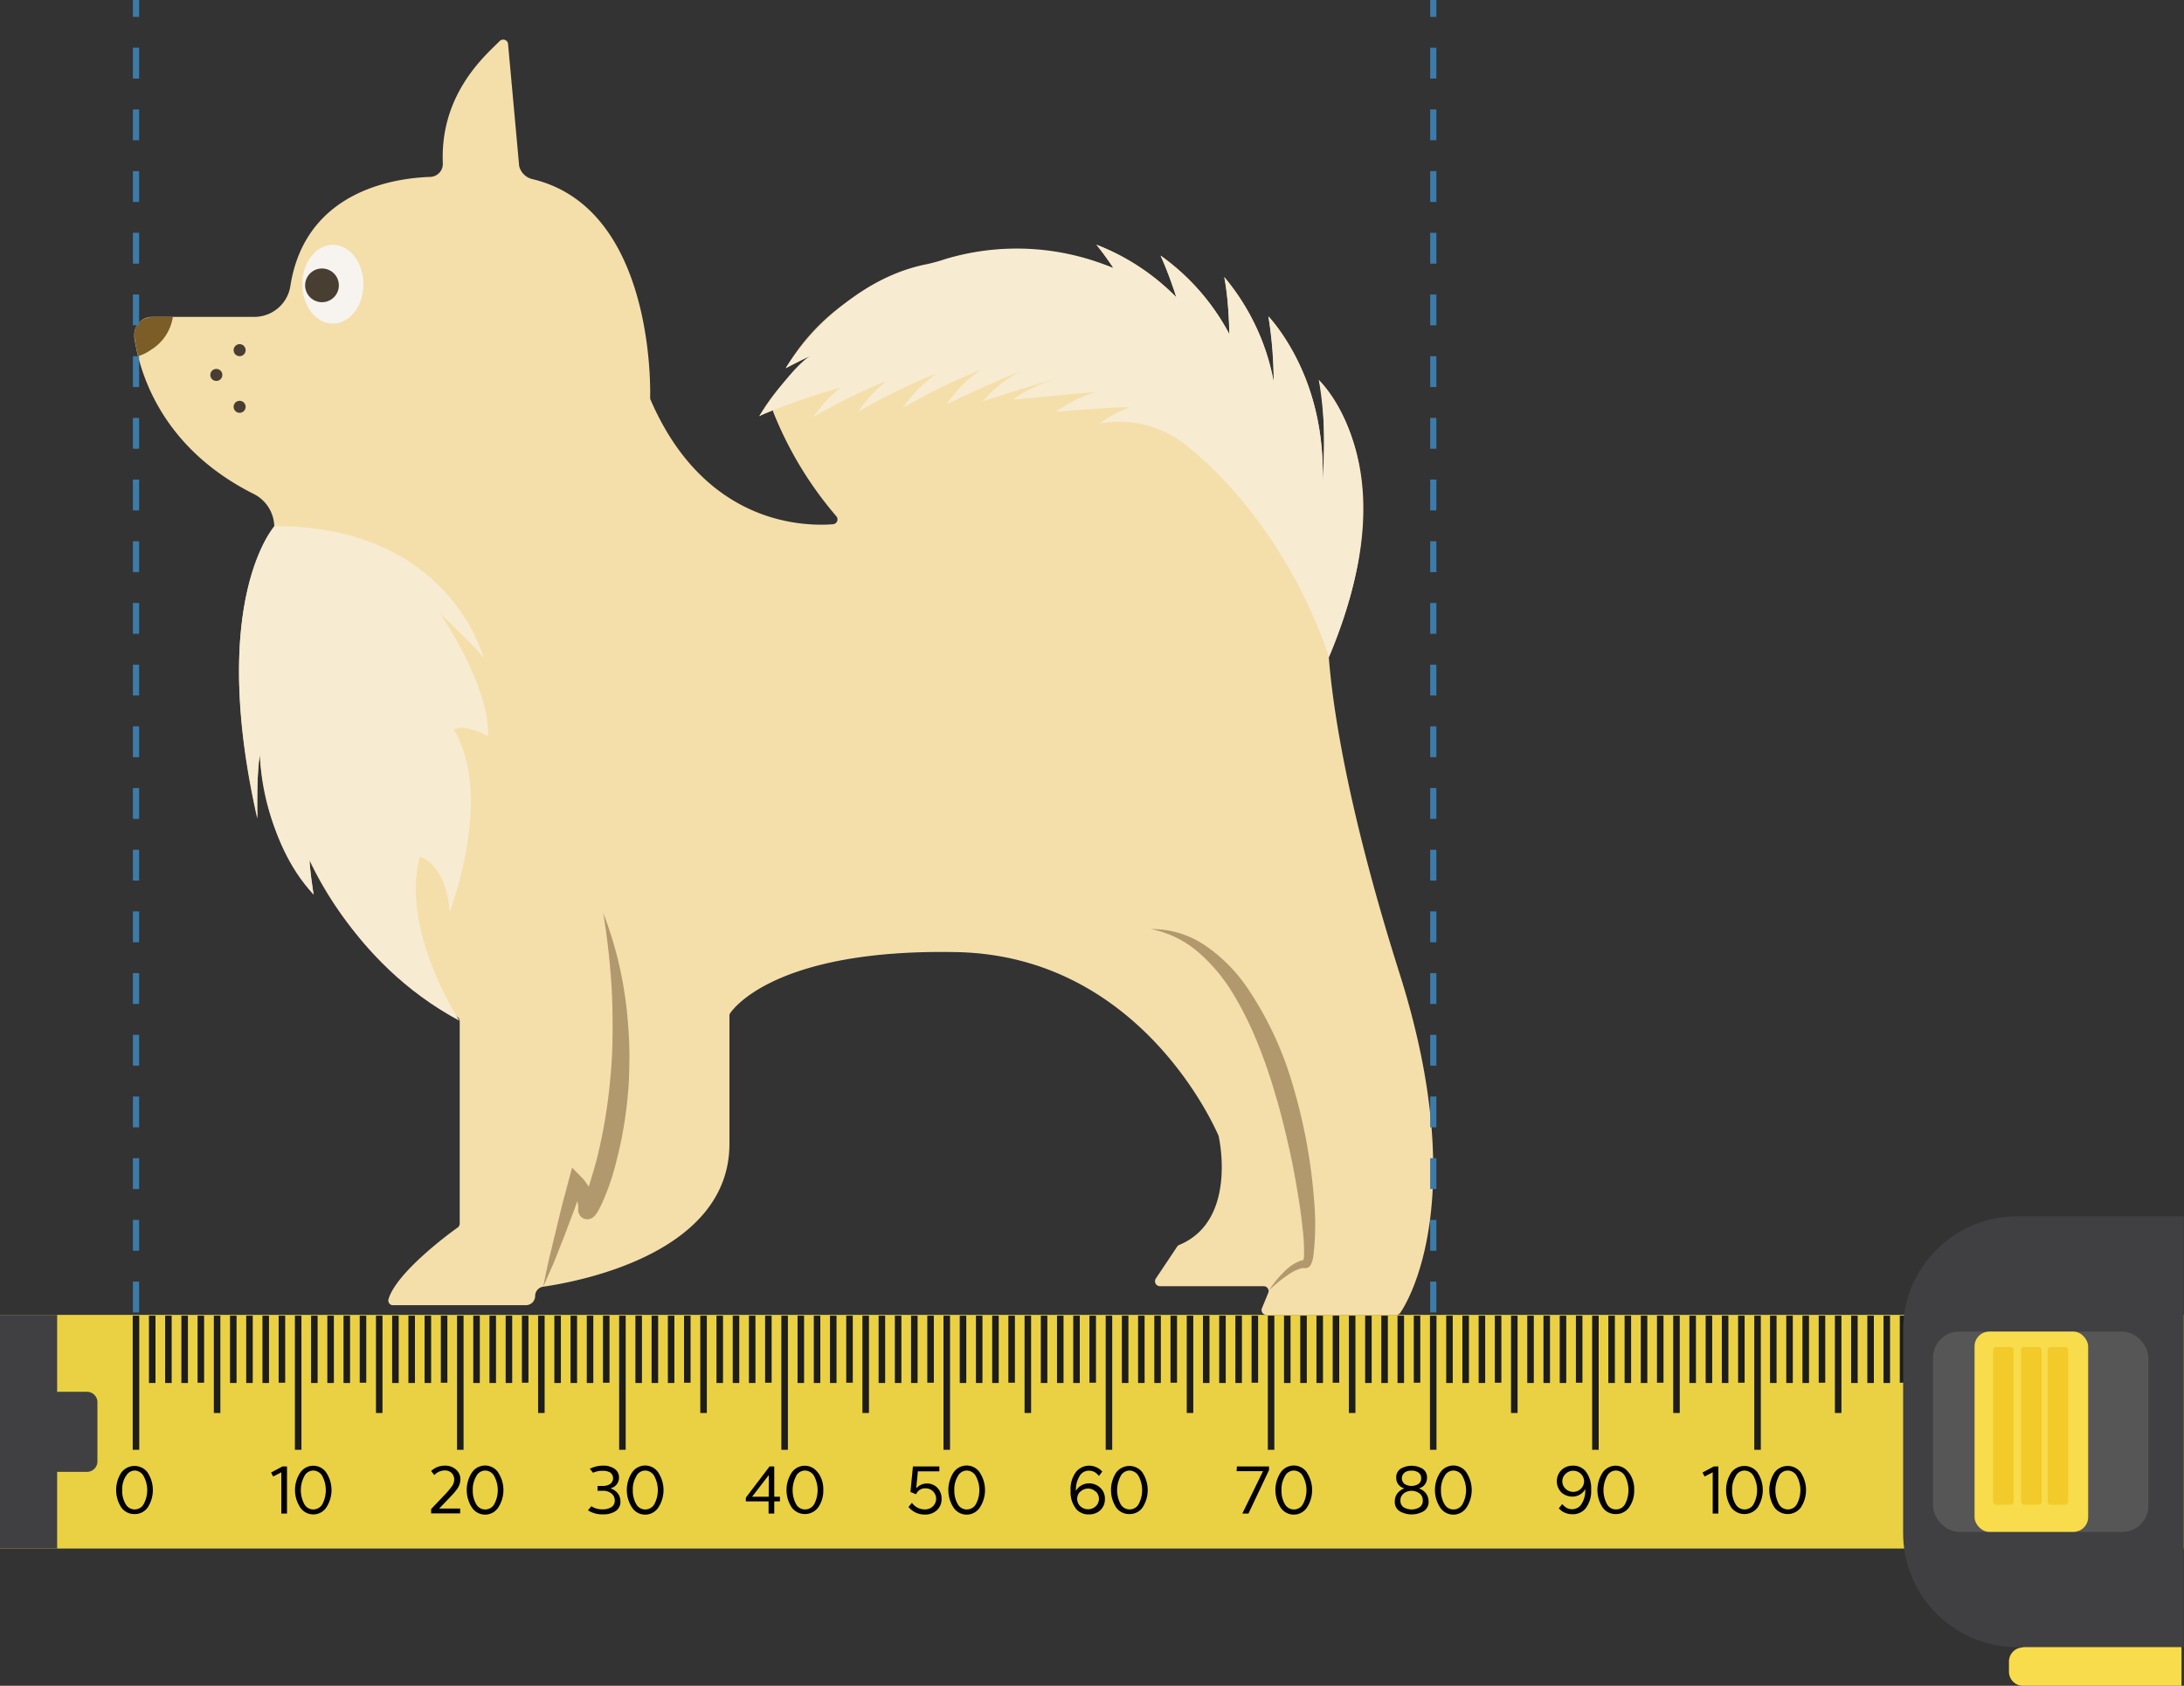 <svg xmlns="http://www.w3.org/2000/svg" viewBox="0 0 384.44 296.75"><rect x="0" y="0" width="384.44" height="296.75" fill="#333333" stroke="none"/><defs><style>.cls-1{fill:#ead144;}.cls-2{fill:#1d1d1b;}.cls-3{fill:#404042;}.cls-4{fill:#565656;}.cls-5{fill:#f9dc4b;}.cls-6{fill:#f2cb2a;}.cls-7{fill:#f4dfab;}.cls-8{fill:#f7ebd2;}.cls-9{fill:#7c5d27;}.cls-10{fill:#b2996d;}.cls-11{fill:#f7f4f0;}.cls-12{fill:#493e32;}.cls-13{fill:none;stroke:#3c7baa;stroke-miterlimit:10;stroke-width:1.09px;stroke-dasharray:5.43 5.43;}</style></defs><title>80 </title><g id="Capa_2" data-name="Capa 2"><g id="Capa_1-2" data-name="Capa 1"><rect class="cls-1" y="231.46" width="384.44" height="41.13"/><rect class="cls-2" x="23.36" y="231.6" width="1.15" height="23.61"/><rect class="cls-2" x="26.22" y="231.6" width="1.15" height="11.85"/><rect class="cls-2" x="29.07" y="231.6" width="1.15" height="11.85"/><rect class="cls-2" x="31.93" y="231.6" width="1.15" height="11.85"/><rect class="cls-2" x="34.78" y="231.6" width="1.15" height="11.8"/><rect class="cls-2" x="37.64" y="231.6" width="1.15" height="17.13"/><rect class="cls-2" x="40.49" y="231.6" width="1.15" height="11.85"/><rect class="cls-2" x="43.34" y="231.6" width="1.15" height="11.85"/><rect class="cls-2" x="46.2" y="231.6" width="1.15" height="11.85"/><rect class="cls-2" x="49.05" y="231.6" width="1.15" height="11.8"/><rect class="cls-2" x="51.91" y="231.6" width="1.15" height="23.61"/><rect class="cls-2" x="54.76" y="231.6" width="1.15" height="11.85"/><rect class="cls-2" x="57.62" y="231.6" width="1.15" height="11.85"/><rect class="cls-2" x="60.47" y="231.6" width="1.15" height="11.85"/><rect class="cls-2" x="63.32" y="231.6" width="1.15" height="11.8"/><rect class="cls-2" x="66.18" y="231.6" width="1.15" height="17.13"/><rect class="cls-2" x="69.03" y="231.6" width="1.15" height="11.85"/><rect class="cls-2" x="71.89" y="231.6" width="1.15" height="11.85"/><rect class="cls-2" x="74.74" y="231.6" width="1.15" height="11.85"/><rect class="cls-2" x="77.6" y="231.6" width="1.15" height="11.8"/><rect class="cls-2" x="80.45" y="231.6" width="1.15" height="23.61"/><rect class="cls-2" x="83.31" y="231.6" width="1.15" height="11.85"/><rect class="cls-2" x="86.16" y="231.6" width="1.15" height="11.85"/><rect class="cls-2" x="89.01" y="231.6" width="1.15" height="11.85"/><rect class="cls-2" x="91.87" y="231.6" width="1.15" height="11.8"/><rect class="cls-2" x="94.72" y="231.6" width="1.15" height="17.13"/><rect class="cls-2" x="97.58" y="231.6" width="1.15" height="11.85"/><rect class="cls-2" x="100.43" y="231.6" width="1.15" height="11.85"/><rect class="cls-2" x="103.29" y="231.6" width="1.15" height="11.85"/><rect class="cls-2" x="106.14" y="231.6" width="1.15" height="11.8"/><rect class="cls-2" x="108.99" y="231.6" width="1.15" height="23.61"/><rect class="cls-2" x="111.85" y="231.6" width="1.15" height="11.85"/><rect class="cls-2" x="114.7" y="231.6" width="1.15" height="11.85"/><rect class="cls-2" x="117.56" y="231.6" width="1.15" height="11.85"/><rect class="cls-2" x="120.41" y="231.6" width="1.15" height="11.8"/><rect class="cls-2" x="123.27" y="231.6" width="1.15" height="17.13"/><rect class="cls-2" x="126.12" y="231.6" width="1.15" height="11.85"/><rect class="cls-2" x="128.98" y="231.6" width="1.15" height="11.85"/><rect class="cls-2" x="131.83" y="231.6" width="1.15" height="11.85"/><rect class="cls-2" x="134.68" y="231.6" width="1.15" height="11.8"/><rect class="cls-2" x="137.54" y="231.6" width="1.15" height="23.61"/><rect class="cls-2" x="140.39" y="231.6" width="1.15" height="11.85"/><rect class="cls-2" x="143.25" y="231.6" width="1.15" height="11.85"/><rect class="cls-2" x="146.1" y="231.6" width="1.15" height="11.85"/><rect class="cls-2" x="148.96" y="231.6" width="1.15" height="11.8"/><rect class="cls-2" x="151.81" y="231.6" width="1.15" height="17.13"/><rect class="cls-2" x="154.66" y="231.6" width="1.15" height="11.85"/><rect class="cls-2" x="157.52" y="231.6" width="1.15" height="11.85"/><rect class="cls-2" x="160.37" y="231.6" width="1.15" height="11.85"/><rect class="cls-2" x="163.23" y="231.6" width="1.15" height="11.8"/><rect class="cls-2" x="166.08" y="231.6" width="1.15" height="23.61"/><rect class="cls-2" x="168.94" y="231.6" width="1.15" height="11.85"/><rect class="cls-2" x="171.79" y="231.6" width="1.15" height="11.85"/><rect class="cls-2" x="174.65" y="231.6" width="1.15" height="11.85"/><rect class="cls-2" x="177.5" y="231.6" width="1.15" height="11.8"/><rect class="cls-2" x="180.35" y="231.6" width="1.15" height="17.13"/><rect class="cls-2" x="183.21" y="231.6" width="1.15" height="11.85"/><rect class="cls-2" x="186.06" y="231.6" width="1.15" height="11.85"/><rect class="cls-2" x="188.92" y="231.6" width="1.15" height="11.85"/><rect class="cls-2" x="191.77" y="231.6" width="1.15" height="11.8"/><rect class="cls-2" x="194.63" y="231.6" width="1.15" height="23.61"/><rect class="cls-2" x="197.48" y="231.6" width="1.15" height="11.85"/><rect class="cls-2" x="200.33" y="231.6" width="1.15" height="11.85"/><rect class="cls-2" x="203.19" y="231.6" width="1.15" height="11.85"/><rect class="cls-2" x="206.04" y="231.6" width="1.15" height="11.8"/><rect class="cls-2" x="208.9" y="231.6" width="1.15" height="17.13"/><rect class="cls-2" x="211.75" y="231.6" width="1.15" height="11.85"/><rect class="cls-2" x="214.61" y="231.6" width="1.15" height="11.85"/><rect class="cls-2" x="217.46" y="231.6" width="1.15" height="11.85"/><rect class="cls-2" x="220.31" y="231.6" width="1.15" height="11.8"/><rect class="cls-2" x="223.17" y="231.6" width="1.15" height="23.61"/><rect class="cls-2" x="226.02" y="231.6" width="1.15" height="11.85"/><rect class="cls-2" x="228.88" y="231.6" width="1.15" height="11.85"/><rect class="cls-2" x="231.73" y="231.6" width="1.15" height="11.85"/><rect class="cls-2" x="234.59" y="231.6" width="1.15" height="11.8"/><rect class="cls-2" x="237.44" y="231.6" width="1.15" height="17.13"/><rect class="cls-2" x="240.3" y="231.6" width="1.15" height="11.85"/><rect class="cls-2" x="243.15" y="231.6" width="1.15" height="11.85"/><rect class="cls-2" x="246" y="231.6" width="1.15" height="11.85"/><rect class="cls-2" x="248.86" y="231.6" width="1.15" height="11.8"/><rect class="cls-2" x="251.71" y="231.6" width="1.15" height="23.61"/><rect class="cls-2" x="254.57" y="231.6" width="1.15" height="11.85"/><rect class="cls-2" x="257.42" y="231.6" width="1.15" height="11.85"/><rect class="cls-2" x="260.28" y="231.6" width="1.15" height="11.85"/><rect class="cls-2" x="263.13" y="231.6" width="1.15" height="11.8"/><rect class="cls-2" x="265.98" y="231.6" width="1.15" height="17.13"/><rect class="cls-2" x="268.84" y="231.6" width="1.15" height="11.85"/><rect class="cls-2" x="271.69" y="231.6" width="1.15" height="11.85"/><rect class="cls-2" x="274.55" y="231.6" width="1.15" height="11.85"/><rect class="cls-2" x="277.4" y="231.6" width="1.15" height="11.8"/><rect class="cls-2" x="280.26" y="231.6" width="1.15" height="23.61"/><rect class="cls-2" x="283.11" y="231.6" width="1.15" height="11.85"/><rect class="cls-2" x="285.97" y="231.6" width="1.15" height="11.85"/><rect class="cls-2" x="288.82" y="231.6" width="1.15" height="11.85"/><rect class="cls-2" x="291.67" y="231.6" width="1.15" height="11.8"/><rect class="cls-2" x="294.53" y="231.6" width="1.15" height="17.13"/><rect class="cls-2" x="297.38" y="231.6" width="1.15" height="11.85"/><rect class="cls-2" x="300.24" y="231.6" width="1.15" height="11.85"/><rect class="cls-2" x="303.09" y="231.6" width="1.15" height="11.85"/><rect class="cls-2" x="305.95" y="231.6" width="1.15" height="11.8"/><rect class="cls-2" x="308.8" y="231.6" width="1.15" height="23.61"/><path d="M26,259.24a5.61,5.61,0,0,1,0,6.12,2.74,2.74,0,0,1-2.32,1.16,2.79,2.79,0,0,1-2.33-1.16,5.65,5.65,0,0,1,0-6.14,2.9,2.9,0,0,1,4.05-.6,3.1,3.1,0,0,1,.6.6Zm-3.87.62a4.51,4.51,0,0,0-.62,2.46,4.56,4.56,0,0,0,.61,2.45,1.81,1.81,0,0,0,2.46.71,1.73,1.73,0,0,0,.71-.71,5.15,5.15,0,0,0,0-4.91,1.83,1.83,0,0,0-1.59-1A1.76,1.76,0,0,0,22.17,259.86Z"/><path d="M49.71,258.14h.81v8.29h-1v-7.26l-1.44.74-.36-.7Z"/><path d="M57.44,259.24a5.57,5.57,0,0,1,0,6.12,2.76,2.76,0,0,1-3.84.75,2.55,2.55,0,0,1-.75-.75,5.57,5.57,0,0,1,0-6.14,2.78,2.78,0,0,1,3.85-.73,3,3,0,0,1,.74.73Zm-3.87.62a5.21,5.21,0,0,0,0,4.91,1.79,1.79,0,0,0,1.58.94,1.85,1.85,0,0,0,1.6-.94,5.32,5.32,0,0,0,0-4.91,1.86,1.86,0,0,0-1.6-1A1.77,1.77,0,0,0,53.57,259.86Z"/><path d="M78.34,258a2.81,2.81,0,0,1,2,.75,2.23,2.23,0,0,1,.7,1.71,2.94,2.94,0,0,1-.53,1.59,13.09,13.09,0,0,1-1.29,1.5l-1.91,2H81v.85H75.89v-.76L78.4,263a14,14,0,0,0,1.16-1.39,2,2,0,0,0,.39-1.16,1.6,1.6,0,0,0-.47-1.17,1.65,1.65,0,0,0-1.16-.44,2.55,2.55,0,0,0-1.87.82l-.56-.72A3.48,3.48,0,0,1,78.34,258Z"/><path d="M87.71,259.24a5.61,5.61,0,0,1,0,6.12,2.77,2.77,0,0,1-3.84.81,2.84,2.84,0,0,1-.81-.81,5.65,5.65,0,0,1,0-6.14,2.8,2.8,0,0,1,3.87-.78h0a2.73,2.73,0,0,1,.78.77Zm-3.87.62a4.51,4.51,0,0,0-.62,2.46,4.69,4.69,0,0,0,.6,2.45,1.81,1.81,0,0,0,2.46.72,1.72,1.72,0,0,0,.72-.72,5.15,5.15,0,0,0,0-4.91,1.83,1.83,0,0,0-1.59-1A1.76,1.76,0,0,0,83.84,259.86Z"/><path d="M106.17,258a3.35,3.35,0,0,1,2,.55,1.81,1.81,0,0,1,.79,1.55,1.91,1.91,0,0,1-1.52,1.89,2.68,2.68,0,0,1,1.3.87,2.29,2.29,0,0,1,.47,1.42,1.9,1.9,0,0,1-.86,1.73,3.87,3.87,0,0,1-2.2.56,4.58,4.58,0,0,1-2.65-.71l.59-.71a3.53,3.53,0,0,0,2,.54,2.81,2.81,0,0,0,1.55-.4,1.31,1.31,0,0,0,.57-1.16,1.51,1.51,0,0,0-.59-1.23,2.27,2.27,0,0,0-1.44-.48h-1v-.85h1a2.19,2.19,0,0,0,1.26-.37,1.26,1.26,0,0,0,.21-1.76h0l-.2-.21a2.48,2.48,0,0,0-1.39-.32,3.85,3.85,0,0,0-1.67.34l-.57-.69A4.89,4.89,0,0,1,106.17,258Z"/><path d="M115.89,259.24a5.61,5.61,0,0,1,0,6.12,2.78,2.78,0,0,1-3.85.81,2.81,2.81,0,0,1-.8-.81,5.65,5.65,0,0,1,0-6.14,2.8,2.8,0,0,1,3.87-.78h0a2.86,2.86,0,0,1,.78.77Zm-3.88.62a4.43,4.43,0,0,0-.62,2.46,4.79,4.79,0,0,0,.6,2.45,1.81,1.81,0,0,0,2.46.72,1.75,1.75,0,0,0,.73-.72,5.21,5.21,0,0,0,0-4.91,1.86,1.86,0,0,0-1.59-1A1.77,1.77,0,0,0,112,259.86Z"/><path d="M135.46,258.14h.83v5.33h1v.82h-1v2.14h-1v-2.14h-4v-.66Zm-.13,1.51-2.94,3.82h2.92Z"/><path d="M144,259.24a4.83,4.83,0,0,1,.92,3.05,5,5,0,0,1-.91,3.07,2.91,2.91,0,0,1-4.65,0,5.61,5.61,0,0,1,0-6.14,2.79,2.79,0,0,1,3.86-.73,3,3,0,0,1,.74.73Zm-3.87.62a5.26,5.26,0,0,0,0,4.91,1.79,1.79,0,0,0,1.58.94,1.85,1.85,0,0,0,1.61-.94,5.32,5.32,0,0,0,0-4.91,1.88,1.88,0,0,0-1.61-1,1.79,1.79,0,0,0-1.6,1Z"/><path d="M160.7,258.14h4.65V259h-3.78l-.29,3a2.45,2.45,0,0,1,1.87-.86,2.55,2.55,0,0,1,1.88.78,2.71,2.71,0,0,1,.71,1.92,2.58,2.58,0,0,1-.82,2,3,3,0,0,1-2.14.77,3.64,3.64,0,0,1-2.86-1.34l.61-.73a2.71,2.71,0,0,0,2.25,1.16,1.94,1.94,0,0,0,1.4-.51,1.84,1.84,0,0,0-1.26-3.2,1.69,1.69,0,0,0-1.66,1.05l-1-.41Z"/><path d="M172.48,259.24a5.61,5.61,0,0,1,0,6.12,2.77,2.77,0,0,1-3.84.81,2.84,2.84,0,0,1-.81-.81,5.69,5.69,0,0,1,0-6.14,2.8,2.8,0,0,1,3.87-.78h0a2.69,2.69,0,0,1,.77.77Zm-3.88.62a4.42,4.42,0,0,0-.61,2.46,4.69,4.69,0,0,0,.6,2.45,1.81,1.81,0,0,0,2.46.72,1.75,1.75,0,0,0,.73-.72,5.21,5.21,0,0,0,0-4.91,1.86,1.86,0,0,0-1.6-1,1.79,1.79,0,0,0-1.58,1Z"/><path d="M191.68,258a3.23,3.23,0,0,1,1.81.56,3.5,3.5,0,0,1,.54.48l-.58.77a4.61,4.61,0,0,0-.6-.57,1.94,1.94,0,0,0-1.17-.35,1.85,1.85,0,0,0-1.47.68,4.58,4.58,0,0,0-.82,2.86,2.64,2.64,0,0,1,2.25-1.31,2.86,2.86,0,0,1,2,.74,2.54,2.54,0,0,1,.85,2,2.61,2.61,0,0,1-.82,2,2.87,2.87,0,0,1-2,.72,2.81,2.81,0,0,1-2.22-.93,4.79,4.79,0,0,1-1-3.26,5,5,0,0,1,1-3.34A3,3,0,0,1,191.68,258Zm-1.51,4.55a1.77,1.77,0,0,0-.56,1.3,1.83,1.83,0,0,0,.56,1.3,2,2,0,0,0,2.71,0,1.8,1.8,0,0,0,.05-2.56l-.05,0a1.93,1.93,0,0,0-2.71,0Z"/><path d="M201.12,259.24a5.61,5.61,0,0,1,0,6.12,2.74,2.74,0,0,1-2.32,1.16,2.79,2.79,0,0,1-2.33-1.16,5.65,5.65,0,0,1,0-6.14,2.9,2.9,0,0,1,4.05-.6,3.1,3.1,0,0,1,.6.6Zm-3.87.62a5.26,5.26,0,0,0,0,4.91,1.82,1.82,0,0,0,2.47.71,1.8,1.8,0,0,0,.71-.71,5.21,5.21,0,0,0,0-4.91,1.86,1.86,0,0,0-1.6-1A1.79,1.79,0,0,0,197.25,259.86Z"/><path d="M217.73,258.14h5.65v.65l-3.62,7.64h-1.08l3.64-7.46h-4.65Z"/><path d="M230.06,259.24a5.61,5.61,0,0,1,0,6.12,2.77,2.77,0,0,1-3.84.81,2.84,2.84,0,0,1-.81-.81,5.65,5.65,0,0,1,0-6.14,2.8,2.8,0,0,1,3.87-.78h0a2.73,2.73,0,0,1,.78.77Zm-3.88.62a4.52,4.52,0,0,0-.6,2.46,4.59,4.59,0,0,0,.59,2.45,1.81,1.81,0,0,0,2.46.72,1.72,1.72,0,0,0,.72-.72,5.15,5.15,0,0,0,0-4.91,1.83,1.83,0,0,0-1.59-1A1.77,1.77,0,0,0,226.18,259.86Z"/><path d="M250.42,258.55a1.78,1.78,0,0,1,.77,1.56,1.87,1.87,0,0,1-1.44,1.89,2.68,2.68,0,0,1,1.25.87,2.4,2.4,0,0,1,.47,1.43,1.93,1.93,0,0,1-.84,1.7,4.22,4.22,0,0,1-4.29,0,1.93,1.93,0,0,1-.82-1.7,2.33,2.33,0,0,1,.46-1.43,2.7,2.7,0,0,1,1.23-.87,1.88,1.88,0,0,1-1.44-1.89,1.78,1.78,0,0,1,.77-1.56,3.8,3.8,0,0,1,3.88,0Zm-3.35,4.36a1.52,1.52,0,0,0-.56,1.24,1.37,1.37,0,0,0,.56,1.17,2.74,2.74,0,0,0,2.82,0,1.34,1.34,0,0,0,.55-1.17,1.51,1.51,0,0,0-.55-1.25,2.34,2.34,0,0,0-2.82,0Zm.17-3.67a1.26,1.26,0,0,0-.19,1.79.86.86,0,0,0,.19.19,2.29,2.29,0,0,0,2.44,0,1.14,1.14,0,0,0,.48-1,1.15,1.15,0,0,0-.47-1,2,2,0,0,0-1.23-.34,2.13,2.13,0,0,0-1.25.34Z"/><path d="M258.15,259.24a5.61,5.61,0,0,1,0,6.12,2.78,2.78,0,0,1-3.85.81,2.81,2.81,0,0,1-.8-.81,5.61,5.61,0,0,1,0-6.14,2.8,2.8,0,0,1,3.87-.78h0a2.73,2.73,0,0,1,.78.77Zm-3.88.62a4.51,4.51,0,0,0-.62,2.46,4.79,4.79,0,0,0,.61,2.45,1.81,1.81,0,0,0,2.46.72,1.78,1.78,0,0,0,.72-.72,5.15,5.15,0,0,0,0-4.91,1.83,1.83,0,0,0-1.59-1,1.77,1.77,0,0,0-1.58,1Z"/><path d="M276.86,258a2.81,2.81,0,0,1,2.22.95,4.79,4.79,0,0,1,1,3.26,4.9,4.9,0,0,1-1,3.34,2.86,2.86,0,0,1-2.32,1,3.27,3.27,0,0,1-1.8-.53,6.8,6.8,0,0,1-.57-.5l.59-.75a6.53,6.53,0,0,0,.62.56,2,2,0,0,0,2.62-.34,4.37,4.37,0,0,0,.82-2.86,2.57,2.57,0,0,1-2.25,1.32,2.91,2.91,0,0,1-1.94-.73,2.81,2.81,0,0,1,0-3.95h0A2.86,2.86,0,0,1,276.86,258Zm-1.29,1.46a1.73,1.73,0,0,0-.56,1.3,1.79,1.79,0,0,0,.56,1.3,1.93,1.93,0,0,0,2.71,0,1.81,1.81,0,0,0,.05-2.56l-.05-.05a1.89,1.89,0,0,0-1.36-.55,1.81,1.81,0,0,0-1.35.57Z"/><path d="M286.74,259.24a4.89,4.89,0,0,1,.92,3.05,5,5,0,0,1-.91,3.07,2.79,2.79,0,0,1-2.32,1.16,2.74,2.74,0,0,1-2.33-1.16,5.61,5.61,0,0,1,0-6.14,2.78,2.78,0,0,1,4.59,0Zm-3.87.62a5.21,5.21,0,0,0,0,4.91,1.79,1.79,0,0,0,1.58.94,1.83,1.83,0,0,0,1.6-.94,5.32,5.32,0,0,0,0-4.91,1.86,1.86,0,0,0-1.6-1A1.77,1.77,0,0,0,282.87,259.86Z"/><path d="M301.67,258.14h.81v8.29h-1v-7.26l-1.43.74-.37-.7Z"/><path d="M309.39,259.24a5.61,5.61,0,0,1,0,6.12,2.91,2.91,0,0,1-4.65,0,5.65,5.65,0,0,1,0-6.14,2.9,2.9,0,0,1,4.05-.6,3.41,3.41,0,0,1,.6.6Zm-3.87.62a4.43,4.43,0,0,0-.62,2.46,4.55,4.55,0,0,0,.6,2.45,1.82,1.82,0,0,0,2.47.71,1.73,1.73,0,0,0,.71-.71,5.21,5.21,0,0,0,0-4.91,1.86,1.86,0,0,0-1.59-1,1.74,1.74,0,0,0-1.57,1Z"/><path d="M317,259.24a5.61,5.61,0,0,1,0,6.12,2.91,2.91,0,0,1-4.65,0,5.65,5.65,0,0,1,0-6.14,2.9,2.9,0,0,1,4.05-.6,3.1,3.1,0,0,1,.6.6Zm-3.87.62a5.21,5.21,0,0,0,0,4.91,1.81,1.81,0,0,0,2.46.71,1.73,1.73,0,0,0,.71-.71,5.21,5.21,0,0,0,0-4.91,1.86,1.86,0,0,0-1.59-1A1.77,1.77,0,0,0,313.11,259.86Z"/><rect class="cls-2" x="311.57" y="231.6" width="1.15" height="11.85"/><rect class="cls-2" x="314.43" y="231.6" width="1.15" height="11.85"/><rect class="cls-2" x="317.28" y="231.6" width="1.15" height="11.85"/><rect class="cls-2" x="320.14" y="231.6" width="1.15" height="11.8"/><rect class="cls-2" x="322.99" y="231.6" width="1.15" height="17.13"/><rect class="cls-2" x="325.85" y="231.6" width="1.15" height="11.85"/><rect class="cls-2" x="328.7" y="231.6" width="1.15" height="11.85"/><rect class="cls-2" x="331.55" y="231.6" width="1.15" height="11.85"/><rect class="cls-2" x="334.41" y="231.6" width="1.15" height="11.8"/><rect class="cls-2" x="337.26" y="231.6" width="1.15" height="23.61"/><rect class="cls-3" y="231.46" width="10.06" height="41.13"/><path class="cls-3" d="M3.32,245h12a1.83,1.83,0,0,1,1.83,1.83h0v10.43a1.83,1.83,0,0,1-1.83,1.83h-12a.31.31,0,0,1-.31-.31V245.29a.31.31,0,0,1,.31-.31Z"/><path class="cls-3" d="M355,214.11h29.41v75.83H355a20.06,20.06,0,0,1-20-20.05V234.16A20.06,20.06,0,0,1,355,214.11Z"/><rect class="cls-4" x="340.26" y="234.4" width="37.91" height="35.26" rx="4.59"/><rect class="cls-5" x="347.57" y="234.4" width="20" height="35.26" rx="2.6"/><rect class="cls-6" x="350.83" y="237.12" width="3.61" height="27.75" rx="0.47"/><rect class="cls-6" x="355.77" y="237.12" width="3.61" height="27.75" rx="0.47"/><rect class="cls-6" x="360.44" y="237.12" width="3.61" height="27.75" rx="0.47"/><path class="cls-5" d="M356.1,289.94H384v6.81H356.1a2.48,2.48,0,0,1-2.47-2.47h0v-1.86A2.49,2.49,0,0,1,356.1,290h0Z"/><path class="cls-7" d="M246.36,171.36c-9.56-30.19-11.92-48.22-12.48-56,5.09-11.43,11.49-32.85-1.73-48.47a70.26,70.26,0,0,1,.67,18c.24-9.44-1.85-20.09-9.55-29.2a64.17,64.17,0,0,1,.93,11.58,40,40,0,0,0-8.7-18.48,61.55,61.55,0,0,1,.9,10.05A39.5,39.5,0,0,0,204.3,45a58.3,58.3,0,0,1,2.76,7.33A39.35,39.35,0,0,0,193,43.08s1.23,1.46,3,4.12a50.51,50.51,0,0,0-7.83-2.28h0a42.67,42.67,0,0,0-23.48,1.34c-9.56,2.36-19.89,7.56-26.38,18.58,0,0,1.57-.92,4.37-2.19l-.58.72a37.21,37.21,0,0,0-8.46,9.91s.88-.53,2.49-1.32a.81.81,0,0,0,0,.61,65.1,65.1,0,0,0,11.07,18.29.85.85,0,0,1-.07,1.21,1,1,0,0,1-.47.21c-5.38.42-22.67,0-32.15-21.92a1,1,0,0,1-.07-.35c.07-2.61.36-33.53-20.77-38.49a3.12,3.12,0,0,1-2.28-2.28L89.42,7.62A.87.87,0,0,0,88.36,7a.88.88,0,0,0-.41.23c-2.28,2.34-10.54,9.15-10,21.56a2.29,2.29,0,0,1-2.17,2.35c-6.07.19-22,2.29-24.66,19.17a6.42,6.42,0,0,1-6.33,5.47h-18a3.13,3.13,0,0,0-3.15,3.13,3.71,3.71,0,0,0,0,.47c.93,6.31,4.81,19.43,21,27.56a6.55,6.55,0,0,1,3.64,5.71c-2.28,3.07-10.77,17.15-3,51.44a70.76,70.76,0,0,1,.46-11.27,41.18,41.18,0,0,0,9.47,24.67,50.71,50.71,0,0,1-.72-6,61.54,61.54,0,0,0,26,27.51.85.85,0,0,1,.43.74v35.65a.86.86,0,0,1-.35.69c-1.95,1.37-10.91,8.1-12.2,12.67a.86.86,0,0,0,.62,1l.23,0H92.56a1.62,1.62,0,0,0,1.64-1.62h0a1.65,1.65,0,0,1,1.4-1.63c6.44-.92,32.8-5.91,32.8-25.15V178.8a.72.72,0,0,1,.16-.49C129.7,176.68,138,167,168.4,167.6c32.39.66,45.53,31,46.14,32.43a.2.2,0,0,1,0,.11c.22,1,3,14.86-6.95,19a.8.8,0,0,0-.38.3c-.54.81-2.56,3.85-3.76,5.63a.87.87,0,0,0,.26,1.2.86.86,0,0,0,.46.14h18.29a.87.87,0,0,1,.85.89,1,1,0,0,1-.05.25l-1.14,2.77a.85.85,0,0,0,.52,1.09.87.87,0,0,0,.28.05h22.86a.84.84,0,0,0,.72-.4C248.43,228.29,258.57,209.86,246.36,171.36Z"/><path class="cls-8" d="M48.33,92.6s-11.78,12.85-3,51.44c0,0-.18-9.22.42-11.14,0,0,.53,15.13,9.45,24.56,0,0-.82-5.47-.7-6.08s6.86,17.86,26.38,28.31c0,0-10.42-15.72-7-28.89,0,0,4.57,1,5.29,9.75,0,0,7.86-20.51.69-32.14,0,0,1.54-1.14,6,1.14,0,0,1.14-7-8.38-21.54,0,0,5.58,5.19,7.63,7.75C85.08,115.85,79.38,92.6,48.33,92.6Z"/><path class="cls-9" d="M27.48,55.78s-3.72-.35-3.85,3.21a27.56,27.56,0,0,0,.7,3.71,8.26,8.26,0,0,0,2.28-1.14,8.24,8.24,0,0,0,3.76-5.44l.07-.39Z"/><path class="cls-8" d="M232.15,66.89c1.48,5.59.67,18,.67,18,.64-18.89-9.55-29.21-9.55-29.21a78.08,78.08,0,0,1,.93,11.43,40,40,0,0,0-8.7-18.35c.73,2.82.9,10.05.9,10.05A40.27,40.27,0,0,0,204.3,45a77,77,0,0,1,2.76,7.33A40.61,40.61,0,0,0,193,43.08a50.48,50.48,0,0,1,3,4.12,43.79,43.79,0,0,0-29.49-1.63,31.92,31.92,0,0,1-3.35.93c-15.57,3.06-24.85,18.29-24.85,18.29l4.37-2.2c-3.53,2.22-9,10.63-9,10.63a120.35,120.35,0,0,1,14.31-5,22.31,22.31,0,0,0-4.83,5.2,100.6,100.6,0,0,1,13-6.4,22.15,22.15,0,0,0-5.1,5.48,100,100,0,0,1,13.92-6.79,22.55,22.55,0,0,0-6.08,6.12,100.88,100.88,0,0,1,13.78-6.73h0a22.42,22.42,0,0,0-6,6s12.17-5.6,12.57-5.55a22.52,22.52,0,0,0-6.27,5.09s12.33-3.95,12.79-3.84a22,22,0,0,0-7.46,3.56s14.35-1.39,14.53-1.32a22.39,22.39,0,0,0-6.94,3.43s12.41-1,12.84-.73a22.85,22.85,0,0,0-5.26,2.84h0a18.84,18.84,0,0,1,15.3,3.79c18.62,15,25.15,37.34,25.15,37.34C248.31,81.66,232.15,66.89,232.15,66.89Z"/><path class="cls-10" d="M95.6,226.57c.32-1.59.65-3.18,1-4.76l1.14-4.72,1.14-4.7c.39-1.56.84-3.11,1.24-4.67l.58-2.17,1.62,1.63a8.83,8.83,0,0,1,2.19,3.84,8.92,8.92,0,0,1,.2,1.15v.66a.9.9,0,0,0-.08-.28.27.27,0,0,0-.07-.14,1.16,1.16,0,0,0-.33-.4,1.42,1.42,0,0,0-1-.34,1.48,1.48,0,0,0-.58.16l-.2.14-.09.08h0l.15-.28c.11-.22.22-.47.34-.74a33,33,0,0,0,1.14-3.31c.33-1.13.69-2.29,1-3.43a93.94,93.94,0,0,0,2.44-14.43c.23-2.4.36-4.82.39-7.24s0-4.85-.08-7.29a128.29,128.29,0,0,0-1.56-14.62,66,66,0,0,1,3.8,14.41c.38,2.47.59,5,.73,7.46s.08,5,0,7.52A73.27,73.27,0,0,1,108.35,205a41.08,41.08,0,0,1-2.57,7.22,9.19,9.19,0,0,1-.49.92,4,4,0,0,1-.32.52l-.25.32a1.42,1.42,0,0,1-.25.24,1.57,1.57,0,0,1-.3.2,1.42,1.42,0,0,1-.67.2,1.51,1.51,0,0,1-1.14-.36,1.63,1.63,0,0,1-.38-.45.22.22,0,0,0-.09-.2,2.38,2.38,0,0,1-.11-.38v-.82a4.43,4.43,0,0,0-.09-.72,6.64,6.64,0,0,0-.46-1.41,5.72,5.72,0,0,0-.75-1.22l2.2-.55c-.55,1.52-1.07,3-1.65,4.58l-1.72,4.57-1.78,4.5Z"/><path class="cls-10" d="M223.38,227.16a17.64,17.64,0,0,1,3.2-3.8,6.89,6.89,0,0,1,2.28-1.4,3,3,0,0,1,.72-.17h.2s-.23,0-.28.08a.09.09,0,0,0-.08.06h0a5.25,5.25,0,0,0,.12-1,32.67,32.67,0,0,0-.26-4.74c-.18-1.6-.36-3.2-.62-4.78-.52-3.19-1.07-6.37-1.79-9.5s-1.47-6.28-2.41-9.34a87.53,87.53,0,0,0-3.14-9.07A59.31,59.31,0,0,0,217.1,175a30.43,30.43,0,0,0-6-7.24,18.21,18.21,0,0,0-8.49-4.21,16.58,16.58,0,0,1,9.5,2.86,28.13,28.13,0,0,1,7.2,7.11,60.61,60.61,0,0,1,8.43,18.09,95.94,95.94,0,0,1,3.56,19.53,46.53,46.53,0,0,1-.12,10,5.38,5.38,0,0,1-.41,1.42l-.13.23a2,2,0,0,1-.3.28,1,1,0,0,1-.56.17h-.12a1.85,1.85,0,0,0-.47,0,6.35,6.35,0,0,0-2,.87A24,24,0,0,0,223.38,227.16Z"/><ellipse class="cls-11" cx="58.59" cy="50.03" rx="5.38" ry="6.93"/><circle class="cls-12" cx="56.68" cy="50.23" r="2.97"/><circle class="cls-12" cx="42.18" cy="61.64" r="1.06"/><circle class="cls-12" cx="38.08" cy="66" r="1.06"/><circle class="cls-12" cx="42.18" cy="71.61" r="1.06"/><line class="cls-13" x1="23.94" y1="231.03" x2="23.94"/><line class="cls-13" x1="252.29" y1="231.03" x2="252.29"/></g></g></svg>